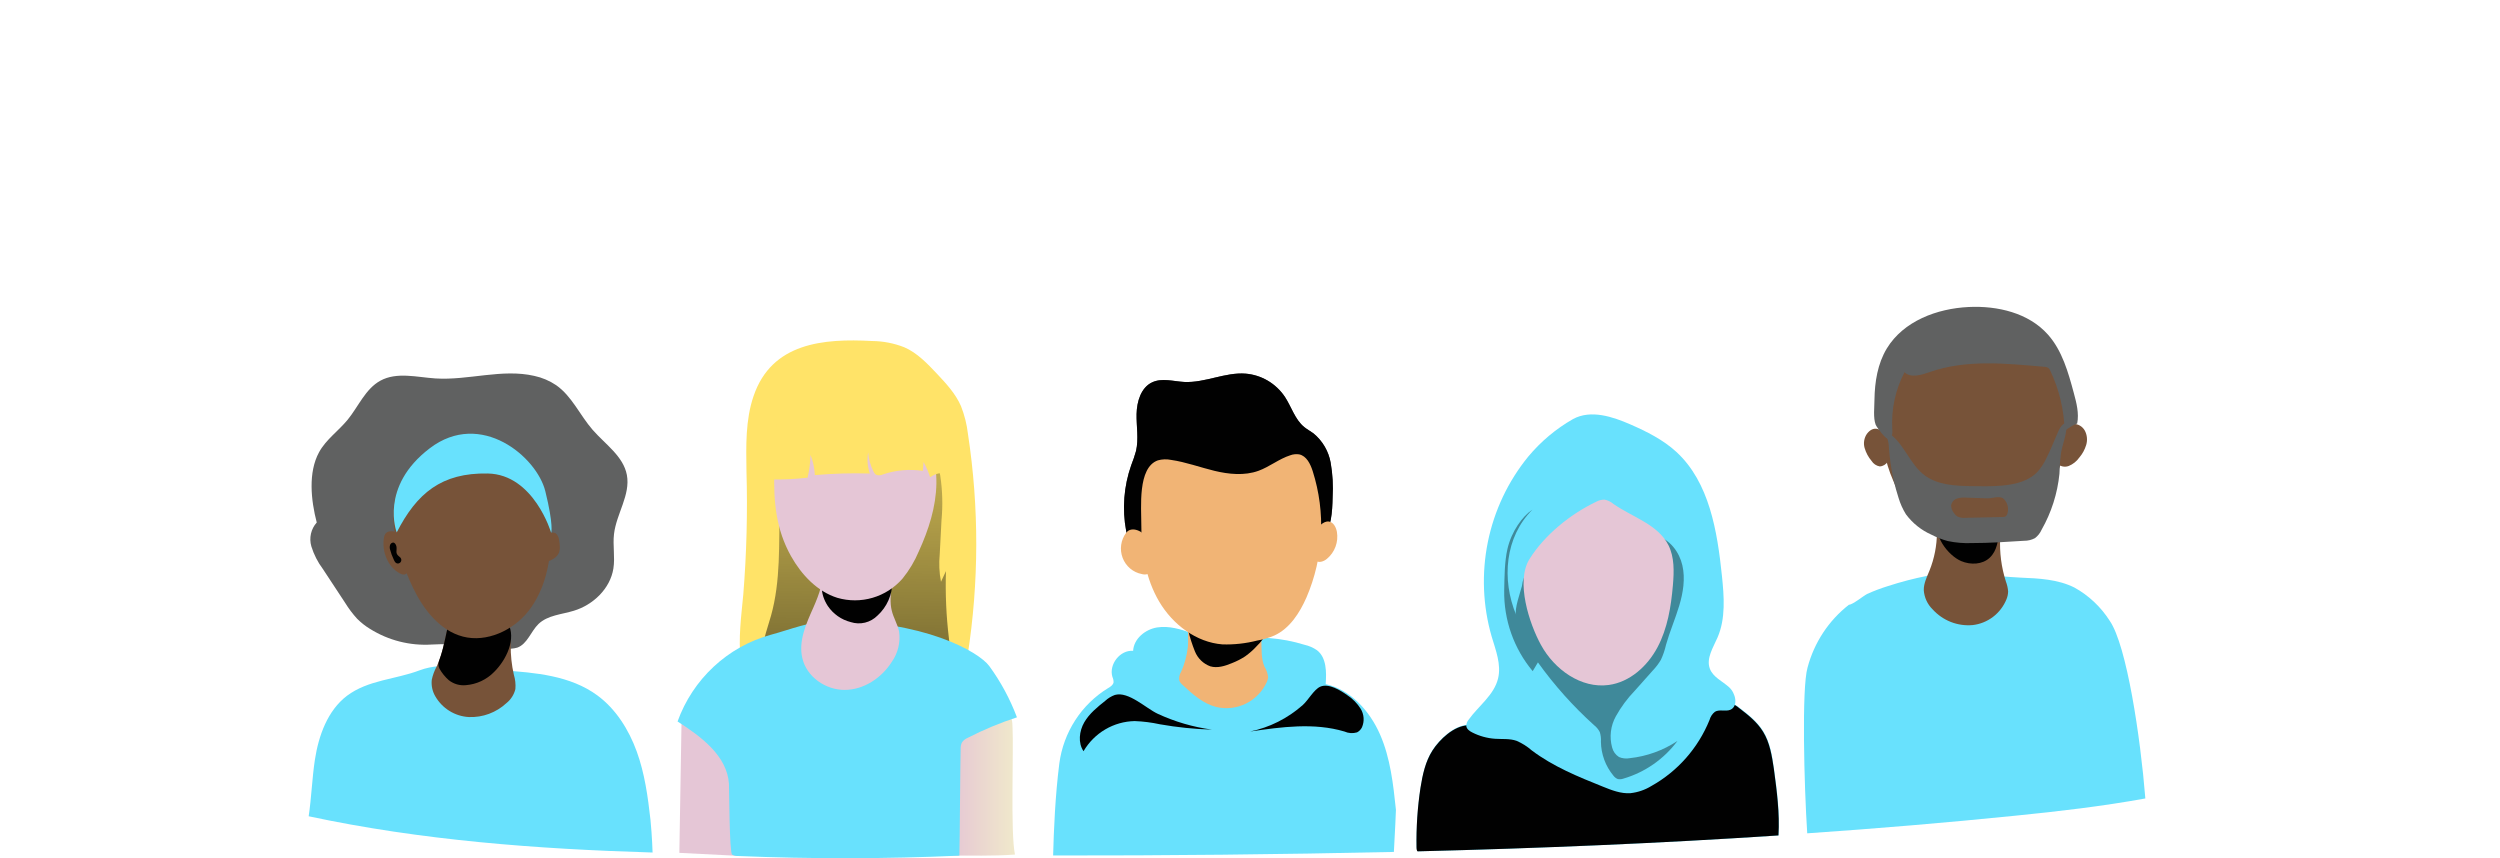 <svg width="201" height="69" viewBox="0 0 201 69" fill="none" xmlns="http://www.w3.org/2000/svg">
<g clip-path="url(#clip0)">
<path d="M81.605 68.707C79.785 68.84 78.099 68.776 76.27 68.791C76.378 67.359 76.835 60.984 76.94 59.553C76.985 58.947 77.062 58.269 77.523 57.876C77.804 57.667 78.133 57.534 78.479 57.491C79.181 57.358 80.105 57.188 80.813 57.352C81.41 57.491 81.39 58.021 81.41 58.544C81.503 60.258 81.234 67.035 81.605 68.707Z" fill="url(#paint0_linear)"/>
<path d="M54.793 58.169L54.62 68.57L59.336 68.809C59.336 68.809 59.264 60.718 57.761 59.543C56.893 58.853 55.876 58.382 54.793 58.169Z" fill="url(#paint1_linear)"/>
<path d="M60.584 31.855C59.929 33.774 59.986 35.853 60.016 37.882C60.112 41.183 60.028 44.488 59.762 47.78C59.598 49.548 59.347 51.328 59.559 53.087C59.771 54.845 60.521 56.634 61.95 57.627C62.972 58.336 64.233 58.59 65.464 58.723C66.722 58.845 67.986 58.899 69.25 58.884C70.606 58.932 71.963 58.8 73.284 58.49C74.593 58.133 75.852 57.419 76.628 56.295C77.346 55.257 77.6 53.968 77.794 52.714C78.714 46.811 78.724 40.8 77.824 34.894C77.735 34.123 77.546 33.368 77.262 32.648C76.826 31.649 76.067 30.831 75.323 30.041C74.578 29.251 73.739 28.364 72.708 27.922C71.879 27.595 70.998 27.424 70.108 27.417C66.211 27.205 62.042 27.55 60.584 31.855Z" fill="#FFE368"/>
<path d="M76.056 45.915L75.656 46.775C75.514 46.046 75.48 45.299 75.554 44.559L75.697 41.82C75.809 40.624 75.775 39.419 75.596 38.233C75.366 37.055 74.816 35.899 73.862 35.187C72.64 34.279 71.003 34.228 69.481 34.237C68.077 34.237 66.568 34.303 65.444 35.145C64.847 35.651 64.341 36.258 63.95 36.94C63.458 37.614 63.08 38.365 62.832 39.165C62.71 39.719 62.655 40.286 62.668 40.854C62.623 43.754 62.77 46.709 61.99 49.502C61.733 50.411 61.392 51.319 61.282 52.275C61.249 52.439 61.279 52.609 61.365 52.751C61.464 52.848 61.59 52.911 61.727 52.932C62.811 53.182 63.908 53.368 65.014 53.489L70.916 54.258C71.568 54.379 72.234 54.397 72.891 54.313C73.343 54.234 73.788 54.055 74.227 53.974C75.721 53.698 76.519 52.893 76.295 51.334C76.077 49.537 75.997 47.725 76.056 45.915Z" fill="url(#paint2_linear)"/>
<path d="M61.947 51.043C60.243 51.515 58.675 52.393 57.376 53.605C56.076 54.816 55.081 56.325 54.476 58.006C56.364 59.217 58.456 60.757 58.608 63.019C58.629 63.3 58.638 68.546 58.862 68.71C59.003 68.791 59.164 68.83 59.326 68.822C65.261 69.07 71.197 69.061 77.133 68.794C77.169 67.584 77.202 61.435 77.235 60.215C77.227 60.038 77.26 59.862 77.334 59.701C77.452 59.529 77.619 59.396 77.812 59.319C79.083 58.665 80.404 58.114 81.762 57.673C81.21 56.205 80.463 54.819 79.542 53.556C78.687 52.381 74.187 49.854 66.749 49.944C65.066 49.963 63.572 50.608 61.947 51.043Z" fill="#68E1FD"/>
<path d="M52.467 68.543C43.158 68.264 33.876 67.565 24.818 65.628C25.043 64.114 25.09 62.582 25.317 61.087C25.616 59.138 26.339 57.127 27.896 55.941C29.597 54.663 31.808 54.627 33.733 53.895C35.753 53.135 38.215 53.749 40.355 53.895C43.029 54.073 45.856 54.315 48.02 55.905C49.514 57 50.554 58.662 51.194 60.421C51.833 62.18 52.09 64.054 52.299 65.921C52.323 66.036 52.443 67.601 52.467 68.543Z" fill="#68E1FD"/>
<path d="M34.706 51.821C32.968 51.93 31.24 51.492 29.757 50.568C29.378 50.338 29.028 50.063 28.714 49.748C28.353 49.353 28.03 48.924 27.749 48.467L25.956 45.743C25.547 45.196 25.234 44.581 25.032 43.927C24.936 43.596 24.925 43.246 25.001 42.91C25.077 42.574 25.237 42.263 25.466 42.008C24.999 40.215 24.766 37.984 25.651 36.362C26.207 35.339 27.211 34.649 27.949 33.749C28.822 32.681 29.377 31.267 30.582 30.607C31.9 29.887 33.507 30.326 35.002 30.426C37.661 30.598 40.363 29.624 42.962 30.223C43.587 30.357 44.181 30.61 44.714 30.968C45.981 31.852 46.629 33.389 47.645 34.555C48.661 35.72 50.114 36.674 50.401 38.187C50.699 39.795 49.558 41.305 49.367 42.931C49.256 43.854 49.462 44.795 49.316 45.713C49.056 47.335 47.69 48.631 46.139 49.103C45.159 49.406 44.047 49.454 43.297 50.166C42.676 50.771 42.401 51.776 41.588 52.07C41.266 52.16 40.93 52.183 40.599 52.139C38.737 52.018 36.573 51.7 34.706 51.821Z" fill="#606161"/>
<path d="M34.706 51.821C32.968 51.93 31.24 51.492 29.757 50.568C29.378 50.338 29.028 50.063 28.714 49.748C28.353 49.353 28.03 48.924 27.749 48.467L25.956 45.743C25.547 45.196 25.234 44.581 25.032 43.927C24.936 43.596 24.925 43.246 25.001 42.91C25.077 42.574 25.237 42.263 25.466 42.008C24.999 40.215 24.766 37.984 25.651 36.362C26.207 35.339 27.211 34.649 27.949 33.749C28.822 32.681 29.377 31.267 30.582 30.607C31.9 29.887 33.507 30.326 35.002 30.426C37.661 30.598 40.363 29.624 42.962 30.223C43.587 30.357 44.181 30.61 44.714 30.968C45.981 31.852 46.629 33.389 47.645 34.555C48.661 35.72 50.114 36.674 50.401 38.187C50.699 39.795 49.558 41.305 49.367 42.931C49.256 43.854 49.462 44.795 49.316 45.713C49.056 47.335 47.69 48.631 46.139 49.103C45.159 49.406 44.047 49.454 43.297 50.166C42.676 50.771 42.401 51.776 41.588 52.07C41.266 52.16 40.93 52.183 40.599 52.139C38.737 52.018 36.573 51.7 34.706 51.821Z" fill="url(#paint3_linear)"/>
<path d="M35.108 53.589C34.925 53.923 34.792 54.283 34.714 54.658C34.665 55.113 34.761 55.572 34.989 55.968C35.266 56.454 35.659 56.862 36.131 57.156C36.603 57.45 37.14 57.62 37.693 57.651C38.809 57.696 39.897 57.292 40.72 56.528C41.076 56.244 41.328 55.848 41.437 55.402C41.47 55.011 41.428 54.617 41.312 54.243C41.136 53.461 41.051 52.66 41.061 51.858C41.061 51.252 41.121 50.583 40.816 50.041C40.472 49.436 39.773 49.176 39.109 49.042C38.18 48.861 36.465 48.579 36.148 49.781C35.801 51.092 35.688 52.342 35.108 53.589Z" fill="#775339"/>
<path d="M35.262 53.562C35.276 53.625 35.297 53.687 35.325 53.746C35.523 54.102 35.779 54.421 36.084 54.688C36.475 54.995 36.969 55.138 37.462 55.087C38.321 55.019 39.127 54.64 39.733 54.019C40.68 53.08 41.568 51.361 40.815 50.05C40.471 49.445 39.772 49.184 39.108 49.051C38.179 48.87 36.464 48.588 36.147 49.79C35.887 50.767 35.749 51.776 35.436 52.738C35.331 53.068 35.203 53.28 35.262 53.562Z" fill="url(#paint4_linear)"/>
<path d="M31.896 42.806C31.598 42.673 31.164 42.649 30.973 42.93C30.915 43.031 30.878 43.142 30.865 43.257C30.692 44.359 31.182 45.591 32.159 46.106C32.255 46.166 32.366 46.198 32.479 46.197C32.742 46.172 32.88 45.873 32.933 45.612C33.175 44.495 33.032 43.279 31.896 42.806Z" fill="#775339"/>
<path d="M43.73 43.351C43.832 43.181 43.966 43.033 44.124 42.915C44.204 42.857 44.298 42.822 44.396 42.815C44.495 42.808 44.593 42.829 44.68 42.876C44.758 42.945 44.822 43.029 44.868 43.123C44.914 43.217 44.942 43.319 44.949 43.424C45.02 43.82 45.077 44.268 44.85 44.604C44.727 44.771 44.566 44.904 44.381 44.992C44.297 45.048 44.204 45.087 44.105 45.106C44.007 45.126 43.905 45.125 43.807 45.104C43.635 45.026 43.501 44.882 43.434 44.704C43.375 44.595 43.34 44.474 43.332 44.35C43.381 43.989 43.517 43.646 43.73 43.351Z" fill="#775339"/>
<path d="M33.188 47.22C34.031 48.988 35.355 50.701 37.231 51.185C39.108 51.67 41.245 50.704 42.482 49.136C43.719 47.568 44.212 45.503 44.296 43.505C44.392 41.232 43.907 38.756 42.225 37.245C41.092 36.283 39.647 35.783 38.17 35.841C36.697 35.911 35.262 36.339 33.986 37.088C30.271 39.14 31.694 44.087 33.188 47.22Z" fill="#775339"/>
<path d="M31.896 42.807C31.896 42.807 30.467 39.147 34.561 36.035C38.655 32.923 43.159 36.728 43.843 39.492C44.527 42.256 44.315 42.84 44.315 42.84C44.315 42.84 42.932 38.139 39.214 38.069C35.497 37.999 33.509 39.655 31.896 42.807Z" fill="#68E1FD"/>
<path d="M31.873 44.383C31.873 44.235 31.903 44.081 31.873 43.938C31.843 43.796 31.76 43.636 31.613 43.621C31.555 43.624 31.499 43.646 31.454 43.682C31.408 43.719 31.375 43.77 31.359 43.827C31.326 43.94 31.326 44.061 31.359 44.175C31.432 44.456 31.532 44.73 31.658 44.992C31.715 45.116 31.781 45.258 31.912 45.295C31.96 45.309 32.012 45.309 32.06 45.296C32.109 45.282 32.153 45.256 32.188 45.219C32.223 45.183 32.248 45.137 32.259 45.087C32.27 45.038 32.268 44.986 32.253 44.937C32.196 44.738 31.897 44.704 31.873 44.383Z" fill="url(#paint5_linear)"/>
<path d="M44.519 43.748C44.501 43.706 44.492 43.661 44.492 43.616C44.492 43.571 44.501 43.526 44.519 43.484C44.572 43.411 44.649 43.36 44.737 43.342C44.768 43.417 44.782 43.498 44.776 43.578C44.776 43.76 44.776 43.938 44.776 44.12C44.78 44.202 44.77 44.284 44.746 44.362C44.728 44.417 44.698 44.467 44.66 44.509C44.621 44.551 44.574 44.585 44.522 44.607C44.435 44.647 44.31 44.638 44.271 44.547C44.202 44.389 44.37 44.265 44.465 44.181C44.606 44.05 44.579 43.932 44.519 43.748Z" fill="url(#paint6_linear)"/>
<path d="M65.403 48.828C64.826 50.126 64.181 51.528 64.507 52.914C64.856 54.428 66.383 55.472 67.907 55.469C69.431 55.466 70.866 54.525 71.691 53.226C72.195 52.52 72.409 51.643 72.288 50.78C72.166 50.175 71.822 49.654 71.691 49.064C71.392 47.832 71.989 46.469 71.526 45.292C71.153 44.332 70.166 43.76 69.183 43.476C68.602 43.289 67.982 43.269 67.39 43.418C66.3 43.754 66.129 44.553 66.195 45.537C66.243 46.706 65.866 47.78 65.403 48.828Z" fill="url(#paint7_linear)"/>
<path d="M66.56 48.728C66.996 49.367 67.647 49.825 68.392 50.014C68.764 50.136 69.163 50.152 69.544 50.06C69.926 49.967 70.274 49.77 70.552 49.49C70.929 49.147 71.23 48.726 71.436 48.257C71.641 47.788 71.748 47.28 71.748 46.766C71.764 46.413 71.659 46.065 71.449 45.782C71.268 45.596 71.044 45.46 70.797 45.386C70.144 45.161 69.449 45.088 68.763 45.171C68.078 45.254 67.42 45.492 66.838 45.867C65.807 46.518 65.929 47.768 66.56 48.728Z" fill="url(#paint8_linear)"/>
<path d="M63.595 44.71C64.444 46.224 65.711 47.559 67.322 48.065C68.247 48.334 69.229 48.334 70.154 48.063C71.08 47.792 71.911 47.261 72.551 46.533C73.096 45.865 73.541 45.12 73.875 44.323C74.658 42.607 75.256 40.763 75.286 38.874C75.316 36.985 74.724 35.033 73.418 33.746C72.443 32.843 71.229 32.249 69.924 32.036C68.227 31.715 66.401 31.881 64.886 32.772C63.952 33.32 63.191 34.127 62.696 35.099C62.203 36.077 62.292 36.849 62.259 37.881C62.179 40.324 62.391 42.555 63.595 44.71Z" fill="url(#paint9_linear)"/>
<path d="M61.436 38.072C61.426 38.177 61.447 38.282 61.496 38.375C61.557 38.441 61.633 38.491 61.717 38.522C61.801 38.552 61.891 38.562 61.98 38.55C62.965 38.567 63.951 38.518 64.93 38.405C65.073 37.804 65.151 37.189 65.163 36.571C65.366 37.091 65.485 37.641 65.515 38.199C66.985 38.069 68.461 38.026 69.935 38.072C69.747 37.524 69.699 36.936 69.798 36.365C69.84 36.903 69.986 37.427 70.228 37.908C70.268 38.011 70.337 38.101 70.425 38.166C70.517 38.203 70.616 38.22 70.715 38.215C70.814 38.211 70.911 38.184 70.999 38.139C72.028 37.793 73.124 37.697 74.197 37.86L74.253 37.146C74.471 37.535 74.648 37.946 74.782 38.372C74.982 38.225 75.21 38.121 75.451 38.066C75.692 38.011 75.941 38.006 76.184 38.051L75.774 35.569C75.748 34.953 75.574 34.353 75.268 33.82C74.962 33.288 74.533 32.839 74.017 32.511C73.388 31.954 72.703 31.466 71.973 31.055C70.702 30.432 69.273 30.221 67.879 30.45C66.488 30.682 65.163 31.216 63.994 32.015C63.555 32.279 63.171 32.626 62.862 33.038C62.563 33.462 62.563 33.928 62.369 34.382C61.867 35.608 61.436 36.716 61.436 38.072Z" fill="#FFE368"/>
<path d="M142.995 67.169C133.354 67.807 123.702 68.204 114.038 68.446C114.003 68.426 113.975 68.397 113.957 68.361C113.917 68.278 113.897 68.187 113.897 68.095C113.871 66.483 113.982 64.871 114.229 63.279C114.396 62.243 114.62 61.184 115.179 60.306C115.738 59.428 116.903 58.329 118.021 58.272C119.187 58.223 120.412 58.511 121.607 58.499C123.036 58.499 124.461 58.366 125.886 58.223C128.693 57.945 131.475 57.5 134.293 57.33C135.431 57.27 136.597 57.234 137.679 56.837C138.19 56.646 138.736 56.368 139.259 56.549C139.466 56.63 139.659 56.744 139.83 56.886C140.556 57.452 141.291 58.018 141.767 58.802C142.314 59.692 142.481 60.751 142.624 61.786C142.875 63.569 143.114 65.374 142.995 67.169Z" fill="#68E1FD"/>
<path d="M142.986 67.168C133.346 67.807 123.705 68.204 114.041 68.446H113.972C113.972 68.446 113.948 68.446 113.936 68.41C113.898 68.327 113.881 68.235 113.889 68.143C113.859 66.531 113.966 64.92 114.208 63.327C114.376 62.28 114.6 61.232 115.171 60.342C115.741 59.452 116.883 58.366 118.001 58.317C119.166 58.26 120.391 58.547 121.587 58.535C123.015 58.535 124.441 58.414 125.866 58.272C128.672 57.969 131.466 57.548 134.272 57.364C135.411 57.291 136.588 57.267 137.658 56.87C138.169 56.676 138.728 56.401 139.239 56.568C139.446 56.653 139.639 56.77 139.81 56.916C140.536 57.47 141.271 58.048 141.749 58.829C142.293 59.71 142.46 60.769 142.616 61.804C142.855 63.593 143.094 65.385 142.986 67.168Z" fill="url(#paint10_linear)"/>
<path d="M122.866 36.716C121.249 38.7 120.136 41.056 119.624 43.576C119.112 46.097 119.216 48.706 119.929 51.176C120.257 52.278 120.715 53.425 120.446 54.545C120.126 55.88 118.883 56.746 118.082 57.857C117.957 58 117.889 58.184 117.891 58.375C117.918 58.617 118.148 58.777 118.363 58.886C118.938 59.18 119.566 59.354 120.21 59.398C120.786 59.437 121.381 59.37 121.928 59.561C122.373 59.751 122.785 60.011 123.15 60.33C124.865 61.626 126.88 62.449 128.867 63.245C129.578 63.533 130.319 63.823 131.084 63.772C131.683 63.706 132.261 63.508 132.776 63.191C134.883 62.013 136.531 60.142 137.446 57.887C137.517 57.626 137.669 57.394 137.88 57.227C138.244 57.009 138.731 57.227 139.12 57.067C139.78 56.779 139.55 55.729 139.018 55.251C138.486 54.772 137.736 54.449 137.476 53.773C137.157 52.938 137.742 52.063 138.095 51.243C138.752 49.714 138.615 47.97 138.445 46.312C138.071 42.7 137.434 38.786 134.787 36.34C133.717 35.356 132.396 34.697 131.072 34.118C129.683 33.513 127.908 32.907 126.473 33.691C125.102 34.473 123.881 35.498 122.866 36.716Z" fill="#68E1FD"/>
<path d="M121.903 49.451C120.708 46.578 121.007 43.164 123.209 40.975C122.414 41.493 121.521 42.722 121.198 44.138C120.962 45.162 120.962 46.403 120.938 47.453C120.896 49.833 121.711 52.146 123.23 53.961L123.649 53.256C124.969 55.096 126.48 56.787 128.158 58.299C128.352 58.449 128.511 58.64 128.624 58.859C128.702 59.111 128.733 59.374 128.714 59.637C128.728 60.636 129.083 61.598 129.718 62.362C129.809 62.486 129.933 62.582 130.076 62.637C130.224 62.666 130.377 62.653 130.519 62.601C132.253 62.095 133.779 61.033 134.867 59.574C133.716 60.335 132.403 60.809 131.036 60.957C130.744 61.013 130.443 60.982 130.169 60.866C129.892 60.692 129.692 60.415 129.613 60.094C129.383 59.254 129.491 58.355 129.912 57.594C130.33 56.842 130.843 56.149 131.439 55.532L132.886 53.907C133.135 53.647 133.354 53.359 133.537 53.047C133.717 52.66 133.856 52.254 133.949 51.836C134.248 50.777 134.69 49.763 135.007 48.709C135.324 47.656 135.509 46.524 135.261 45.449C135.013 44.374 134.254 43.376 133.205 43.085C132.762 42.984 132.307 42.949 131.855 42.979L127.512 43.046C126.89 43.016 126.268 43.103 125.678 43.303C124.676 43.718 123.523 44.953 122.863 45.806C122.586 46.196 122.414 46.65 122.361 47.126C122.247 47.583 121.724 49.021 121.903 49.451Z" fill="url(#paint11_linear)"/>
<path d="M128.313 40.352C128.526 40.228 128.768 40.166 129.013 40.17C129.279 40.225 129.526 40.348 129.733 40.527C131.26 41.59 133.295 42.156 134.141 43.83C134.631 44.804 134.595 45.949 134.502 47.047C134.353 48.773 134.072 50.523 133.262 52.045C132.452 53.568 131.033 54.845 129.341 55.072C127.124 55.375 124.969 53.831 123.888 51.842C122.958 50.144 121.847 46.775 122.964 44.959C124.18 43.006 126.272 41.326 128.313 40.352Z" fill="url(#paint12_linear)"/>
<path d="M132.66 41.689C133.031 41.974 134.797 43.902 135.221 44.111C135.646 44.32 135.948 36.782 130.44 34.346C130.063 34.179 129.579 33.982 129.307 34.297C129.101 34.533 129.176 34.903 129.245 35.205C129.421 36.03 129.516 36.871 129.529 37.715C129.546 38.338 129.343 39.283 129.645 39.834C130.18 40.799 131.809 41.042 132.66 41.689Z" fill="url(#paint13_linear)"/>
<path d="M112.068 68.495C102.94 68.696 93.807 68.792 84.671 68.782C84.728 66.712 84.835 64.026 85.17 61.378C85.336 60.136 85.774 58.948 86.452 57.9C87.131 56.852 88.032 55.972 89.091 55.324C89.282 55.215 89.485 55.081 89.53 54.866C89.534 54.713 89.502 54.56 89.437 54.421C89.138 53.422 90.053 52.242 91.102 52.327C91.159 51.349 92.076 50.604 93.026 50.447C94.963 50.144 96.711 51.627 98.704 51.518C99.822 51.47 100.928 51.243 102.045 51.3C103.009 51.375 103.962 51.556 104.887 51.842C105.244 51.922 105.583 52.07 105.885 52.278C106.656 52.868 106.656 54.034 106.585 55.003C108.596 55.46 110.129 57.158 110.959 59.059C111.79 60.96 112.017 63.058 112.233 65.113C112.235 65.24 112.152 66.987 112.068 68.495Z" fill="#68E1FD"/>
<path d="M93.226 52.829C92.963 52.433 92.733 51.873 93.047 51.515C93.283 51.249 93.687 51.261 94.036 51.294L102.622 52.1C102.832 52.097 103.038 52.166 103.204 52.296C103.305 52.429 103.355 52.594 103.345 52.761C103.334 52.928 103.264 53.086 103.148 53.205C102.911 53.432 102.653 53.635 102.377 53.81C101.851 54.234 101.522 54.9 100.918 55.199C100.505 55.364 100.061 55.433 99.618 55.402H96.537C95.841 55.402 95.208 55.33 94.744 54.77C94.239 54.14 93.681 53.501 93.226 52.829Z" fill="url(#paint14_linear)"/>
<path d="M90.954 37.391C91.102 37.021 91.23 36.643 91.337 36.258C91.561 35.29 91.361 34.276 91.381 33.28C91.402 32.284 91.737 31.161 92.627 30.743C93.419 30.365 94.346 30.664 95.218 30.71C96.883 30.791 98.506 29.911 100.155 30.041C100.782 30.094 101.389 30.288 101.932 30.608C102.475 30.929 102.941 31.368 103.296 31.893C103.834 32.705 104.109 33.725 104.862 34.336C105.092 34.524 105.358 34.663 105.597 34.839C106.323 35.43 106.815 36.266 106.984 37.194C107.145 38.114 107.198 39.051 107.142 39.985C107.115 41.162 107.055 42.437 106.32 43.348C105.585 44.259 104.318 44.586 103.147 44.777C100.025 45.285 96.849 45.352 93.709 44.977C92.146 44.789 90.861 44.371 90.545 42.694C90.212 40.921 90.354 39.09 90.954 37.391Z" fill="#606161"/>
<path d="M90.954 37.391C91.102 37.021 91.23 36.643 91.337 36.258C91.561 35.29 91.361 34.276 91.381 33.28C91.402 32.284 91.737 31.161 92.627 30.743C93.419 30.365 94.346 30.664 95.218 30.71C96.883 30.791 98.506 29.911 100.155 30.041C100.782 30.094 101.389 30.288 101.932 30.608C102.475 30.929 102.941 31.368 103.296 31.893C103.834 32.705 104.109 33.725 104.862 34.336C105.092 34.524 105.358 34.663 105.597 34.839C106.323 35.43 106.815 36.266 106.984 37.194C107.145 38.114 107.198 39.051 107.142 39.985C107.115 41.162 107.055 42.437 106.32 43.348C105.585 44.259 104.318 44.586 103.147 44.777C100.025 45.285 96.849 45.352 93.709 44.977C92.146 44.789 90.861 44.371 90.545 42.694C90.212 40.921 90.354 39.09 90.954 37.391Z" fill="url(#paint15_linear)"/>
<path d="M94.966 54.007C94.828 54.215 94.774 54.468 94.813 54.715C94.872 54.853 94.963 54.973 95.079 55.066C95.877 55.814 96.738 56.58 97.793 56.843C98.592 57.031 99.431 56.934 100.169 56.571C100.907 56.207 101.5 55.598 101.848 54.845C101.906 54.72 101.944 54.586 101.958 54.449C101.925 54.144 101.823 53.851 101.66 53.592C101.394 52.962 101.436 52.251 101.418 51.564C101.4 50.877 101.283 50.138 100.799 49.663C100.341 49.276 99.757 49.075 99.161 49.097C98.352 49.07 96 49.218 95.635 50.087C95.423 50.598 95.578 51.516 95.495 52.085C95.413 52.748 95.235 53.396 94.966 54.007Z" fill="#F1B475"/>
<path d="M95.53 50.686C95.671 51.263 95.853 51.828 96.074 52.378C96.186 52.654 96.354 52.903 96.567 53.109C96.78 53.315 97.034 53.473 97.311 53.574C97.882 53.74 98.488 53.547 99.038 53.32C99.411 53.175 99.769 52.993 100.105 52.775C100.461 52.522 100.788 52.23 101.082 51.906C101.374 51.621 101.62 51.292 101.814 50.931C101.913 50.761 101.977 50.573 102.002 50.377C102.027 50.182 102.013 49.983 101.961 49.793C101.909 49.603 101.82 49.425 101.698 49.271C101.577 49.116 101.427 48.988 101.256 48.894C100.931 48.705 100.58 48.564 100.216 48.476C99.427 48.246 98.607 48.144 97.786 48.174C97.153 48.207 96.13 48.334 95.661 48.825C95.192 49.315 95.356 50.126 95.53 50.686Z" fill="url(#paint16_linear)"/>
<path d="M90.541 42.84C90.329 43.123 90.192 43.457 90.142 43.809C90.093 44.162 90.134 44.521 90.26 44.853C90.386 45.185 90.594 45.479 90.864 45.707C91.134 45.934 91.457 46.089 91.802 46.154C91.944 46.197 92.094 46.2 92.238 46.163C92.381 46.126 92.511 46.049 92.615 45.943C92.681 45.845 92.724 45.733 92.74 45.615C92.806 44.798 92.631 43.979 92.236 43.264C91.925 42.725 90.974 42.249 90.541 42.84Z" fill="#F1B475"/>
<path d="M106.845 41.931C107.213 41.989 107.422 42.395 107.488 42.764C107.554 43.164 107.516 43.575 107.375 43.955C107.234 44.336 106.997 44.671 106.687 44.928C106.549 45.047 106.383 45.13 106.206 45.167C106.117 45.185 106.025 45.182 105.938 45.158C105.85 45.135 105.769 45.091 105.701 45.031C105.568 44.867 105.499 44.661 105.503 44.45C105.464 43.923 105.426 43.221 105.715 42.752C105.931 42.404 106.4 41.865 106.845 41.931Z" fill="#F1B475"/>
<path d="M91.762 42.195C91.747 44.341 92.115 46.535 93.203 48.376C94.29 50.217 96.191 51.648 98.283 51.809C99.217 51.838 100.15 51.736 101.056 51.506C101.538 51.423 102.009 51.285 102.461 51.094C103.695 50.528 104.493 49.278 105.039 48.037C106.422 44.827 106.601 41.215 105.542 37.881C105.356 37.3 105.042 36.652 104.451 36.531C104.211 36.495 103.967 36.52 103.74 36.604C102.843 36.888 102.072 37.53 101.179 37.854C100.052 38.262 98.788 38.132 97.637 37.854C96.487 37.575 95.339 37.148 94.153 36.976C93.802 36.904 93.44 36.917 93.095 37.012C91.442 37.59 91.771 40.842 91.762 42.195Z" fill="#F1B475"/>
<path d="M97.443 58.662C96.04 58.621 94.642 58.477 93.26 58.233C92.593 58.087 91.915 58.001 91.233 57.975C90.4 57.99 89.585 58.221 88.864 58.644C88.143 59.068 87.541 59.671 87.115 60.397C86.658 59.725 86.769 58.781 87.175 58.075C87.582 57.37 88.233 56.846 88.867 56.341C89.09 56.136 89.351 55.978 89.635 55.874C90.728 55.557 92.142 56.955 93.08 57.388C94.464 58.03 95.934 58.459 97.443 58.662Z" fill="url(#paint17_linear)"/>
<path d="M100.511 58.814C103.033 58.447 105.648 58.084 108.092 58.814C108.411 58.958 108.77 58.982 109.105 58.883C109.278 58.794 109.417 58.651 109.503 58.475C109.606 58.236 109.651 57.975 109.632 57.715C109.613 57.455 109.532 57.203 109.395 56.982C109.117 56.544 108.749 56.171 108.316 55.889C107.796 55.517 106.822 54.909 106.147 55.211C105.636 55.441 105.185 56.292 104.745 56.683C103.54 57.753 102.081 58.487 100.511 58.814Z" fill="url(#paint18_linear)"/>
<path d="M172.486 64.196C169.05 64.82 165.545 65.231 162.06 65.579C156.487 66.145 150.887 66.615 145.301 66.999C145.05 63.158 144.85 55.308 145.325 53.68C145.855 51.669 147.025 49.891 148.654 48.621C148.953 48.621 149.805 47.913 150.116 47.756C150.665 47.507 151.229 47.294 151.804 47.117C152.83 46.784 153.873 46.511 154.93 46.3C157.282 45.806 160.064 46.336 162.467 46.442C163.94 46.502 165.455 46.575 166.782 47.238C167.934 47.875 168.91 48.794 169.621 49.911C170.989 51.888 172.095 59.283 172.486 64.196Z" fill="#68E1FD"/>
<path d="M155.135 45.867C154.926 46.382 154.66 46.899 154.672 47.456C154.714 48.037 154.965 48.582 155.378 48.988C155.783 49.436 156.284 49.784 156.843 50.004C157.403 50.224 158.004 50.31 158.602 50.256C159.198 50.188 159.766 49.959 160.245 49.593C160.724 49.226 161.097 48.736 161.324 48.174C161.406 47.976 161.449 47.764 161.453 47.55C161.432 47.277 161.371 47.009 161.274 46.754C160.909 45.612 160.754 44.411 160.816 43.212C160.855 42.465 160.921 41.575 160.335 41.117C160.155 40.988 159.952 40.896 159.738 40.845C158.705 40.547 157.611 40.547 156.579 40.845C155.407 41.181 155.736 41.814 155.73 42.816C155.725 43.862 155.523 44.897 155.135 45.867Z" fill="#775339"/>
<path d="M157.682 45.113C158.432 45.431 159.38 45.401 159.974 44.84C160.569 44.281 160.659 43.439 160.739 42.652L160.85 41.565C160.866 41.514 160.868 41.46 160.857 41.408C160.846 41.356 160.821 41.308 160.786 41.269C160.75 41.23 160.705 41.2 160.655 41.184C160.605 41.168 160.551 41.166 160.5 41.178C159.575 41.074 158.644 41.051 157.715 41.108C157.096 41.144 156.221 41.108 155.892 41.765C155.312 42.994 156.639 44.671 157.682 45.113Z" fill="url(#paint19_linear)"/>
<path d="M152.22 38.659C152.588 39.582 153.101 40.439 153.738 41.196C155.307 42.937 157.922 43.521 160.16 42.87C162.398 42.219 164.233 40.448 165.258 38.329C166.283 36.21 166.549 33.77 166.304 31.424C166.17 30.129 165.862 28.803 165.07 27.792C164.42 26.994 163.569 26.39 162.607 26.042C160.885 25.37 158.986 25.324 157.234 25.912C155.482 26.5 153.985 27.685 153 29.266C151.129 32.266 150.806 35.423 152.22 38.659Z" fill="#775339"/>
<path d="M150.101 34.879C149.988 35.042 149.913 35.228 149.881 35.425C149.848 35.621 149.859 35.822 149.913 36.014C150.024 36.396 150.213 36.749 150.469 37.052C150.542 37.169 150.638 37.27 150.752 37.347C150.866 37.424 150.994 37.476 151.129 37.5C151.259 37.494 151.386 37.455 151.499 37.388C151.611 37.321 151.706 37.228 151.775 37.116C152.599 35.974 151.153 33.489 150.101 34.879Z" fill="#775339"/>
<path d="M166.669 34.082C166.864 34.074 167.056 34.121 167.225 34.219C167.394 34.316 167.533 34.46 167.626 34.633C167.807 34.985 167.844 35.395 167.73 35.774C167.617 36.15 167.426 36.498 167.171 36.794C166.957 37.095 166.663 37.328 166.323 37.466C166.151 37.531 165.964 37.539 165.788 37.491C165.611 37.442 165.454 37.338 165.339 37.194C165.261 37.069 165.205 36.93 165.175 36.785C164.957 35.877 165.561 34.185 166.669 34.082Z" fill="#775339"/>
<path d="M151.84 35.302C152.139 35.224 152.172 34.809 152.139 34.497C152.049 32.912 152.389 31.333 153.122 29.929C153.654 30.423 154.491 30.141 155.175 29.905C158.092 28.891 161.274 29.218 164.349 29.49C164.476 29.49 164.6 29.527 164.705 29.599C164.767 29.658 164.815 29.731 164.845 29.811C165.564 31.324 165.957 32.975 165.996 34.654C166.299 34.4 166.64 34.196 167.006 34.049C167.167 33.235 166.952 32.399 166.734 31.597C166.286 29.932 165.801 28.198 164.663 26.911C163.109 25.155 160.602 24.571 158.277 24.683C155.734 24.807 153.044 25.812 151.702 28.013C150.958 29.245 150.731 30.698 150.707 32.121C150.707 32.702 150.591 33.601 150.806 34.152C150.919 34.409 151.643 35.351 151.84 35.302Z" fill="#606161"/>
<path d="M151.84 35.366C152.139 35.29 152.172 34.875 152.139 34.564C152.049 32.979 152.389 31.399 153.122 29.996C153.654 30.486 154.491 30.208 155.175 29.968C158.092 28.957 161.274 29.281 164.349 29.557C164.476 29.556 164.6 29.594 164.705 29.666C164.766 29.724 164.814 29.795 164.845 29.875C165.564 31.388 165.956 33.039 165.996 34.718C166.299 34.464 166.64 34.26 167.006 34.113C167.167 33.298 166.952 32.46 166.734 31.661C166.286 29.993 165.801 28.261 164.663 26.975C163.109 25.219 160.602 24.632 158.277 24.747C155.734 24.871 153.044 25.876 151.702 28.076C150.958 29.308 150.731 30.765 150.707 32.187C150.707 32.769 150.591 33.668 150.806 34.218C150.919 34.476 151.643 35.417 151.84 35.366Z" fill="url(#paint20_linear)"/>
<path d="M152.641 40.022C152.78 40.49 152.981 40.937 153.238 41.351C153.77 42.066 154.475 42.63 155.285 42.988C155.704 43.205 156.143 43.376 156.597 43.5C157.238 43.636 157.894 43.691 158.549 43.663C159.944 43.663 161.337 43.569 162.732 43.479C163.038 43.483 163.34 43.411 163.611 43.267C163.845 43.089 164.03 42.853 164.149 42.583C164.933 41.203 165.421 39.671 165.58 38.087C165.592 37.531 165.633 36.975 165.703 36.422C165.849 35.605 166.235 34.806 166.124 33.983C165.777 34.077 165.586 34.446 165.443 34.782C165.144 35.46 164.878 36.147 164.546 36.807C164.36 37.22 164.112 37.602 163.811 37.939C163.076 38.711 161.955 38.959 160.897 39.047C160.09 39.111 159.281 39.102 158.471 39.086C157.195 39.062 155.835 38.996 154.792 38.254C153.519 37.346 153.077 35.557 151.75 34.752C151.604 35 151.825 35.424 151.846 35.699C151.878 36.202 151.923 36.701 151.995 37.213C152.13 38.166 152.346 39.106 152.641 40.022Z" fill="#606161"/>
<path d="M152.641 40.022C152.78 40.49 152.981 40.937 153.238 41.351C153.77 42.066 154.475 42.63 155.285 42.988C155.704 43.205 156.143 43.376 156.597 43.5C157.238 43.636 157.894 43.691 158.549 43.663C159.944 43.663 161.337 43.569 162.732 43.479C163.038 43.483 163.34 43.411 163.611 43.267C163.845 43.089 164.03 42.853 164.149 42.583C164.933 41.203 165.421 39.671 165.58 38.087C165.592 37.531 165.633 36.975 165.703 36.422C165.849 35.605 166.235 34.806 166.124 33.983C165.777 34.077 165.586 34.446 165.443 34.782C165.144 35.46 164.878 36.147 164.546 36.807C164.36 37.22 164.112 37.602 163.811 37.939C163.076 38.711 161.955 38.959 160.897 39.047C160.09 39.111 159.281 39.102 158.471 39.086C157.195 39.062 155.835 38.996 154.792 38.254C153.519 37.346 153.077 35.557 151.75 34.752C151.604 35 151.825 35.424 151.846 35.699C151.878 36.202 151.923 36.701 151.995 37.213C152.13 38.166 152.346 39.106 152.641 40.022Z" fill="url(#paint21_linear)"/>
<path d="M159.767 40.067L158.111 40.009C157.855 39.984 157.596 40.009 157.349 40.082C157.226 40.12 157.115 40.192 157.03 40.291C156.945 40.389 156.889 40.51 156.868 40.639C156.872 40.848 156.945 41.051 157.074 41.214C157.143 41.324 157.23 41.422 157.331 41.502C157.544 41.617 157.786 41.662 158.025 41.632L161.013 41.568C161.094 41.572 161.174 41.556 161.246 41.52C161.317 41.47 161.368 41.396 161.39 41.311C161.46 41.096 161.467 40.865 161.409 40.646C161.352 40.428 161.233 40.23 161.067 40.079C160.744 39.837 160.158 40.079 159.767 40.067Z" fill="#775339"/>
</g>
<defs>
<linearGradient id="paint0_linear" x1="76.27" y1="63.04" x2="81.605" y2="63.04" gradientUnits="userSpaceOnUse">
<stop stop-color="#E5C6D6"/>
<stop offset="0.42" stop-color="#EAD4D0"/>
<stop offset="1" stop-color="#F0E9CB"/>
</linearGradient>
<linearGradient id="paint1_linear" x1="936.677" y1="3657.04" x2="1011.09" y2="3657.04" gradientUnits="userSpaceOnUse">
<stop stop-color="#E5C6D6"/>
<stop offset="0.42" stop-color="#EAD4D0"/>
<stop offset="1" stop-color="#F0E9CB"/>
</linearGradient>
<linearGradient id="paint2_linear" x1="69.156" y1="24.517" x2="68.411" y2="82.586" gradientUnits="userSpaceOnUse">
<stop stop-color="#010101" stop-opacity="0"/>
<stop offset="0.95" stop-color="#010101"/>
</linearGradient>
<linearGradient id="paint3_linear" x1="3272.24" y1="4860.75" x2="3364.57" y2="6419.29" gradientUnits="userSpaceOnUse">
<stop stop-color="#010101" stop-opacity="0"/>
<stop offset="0.95" stop-color="#010101"/>
</linearGradient>
<linearGradient id="paint4_linear" x1="793.767" y1="2010.41" x2="841.81" y2="1733.32" gradientUnits="userSpaceOnUse">
<stop stop-color="#010101" stop-opacity="0"/>
<stop offset="0.95" stop-color="#010101"/>
</linearGradient>
<linearGradient id="paint5_linear" x1="130.769" y1="511.365" x2="146.156" y2="506.653" gradientUnits="userSpaceOnUse">
<stop stop-color="#010101" stop-opacity="0"/>
<stop offset="0.95" stop-color="#010101"/>
</linearGradient>
<linearGradient id="paint6_linear" x1="122.329" y1="393.2" x2="131.621" y2="395.225" gradientUnits="userSpaceOnUse">
<stop stop-color="#010101" stop-opacity="0"/>
<stop offset="0.95" stop-color="#010101"/>
</linearGradient>
<linearGradient id="paint7_linear" x1="1801.69" y1="3586.98" x2="2010.79" y2="3586.98" gradientUnits="userSpaceOnUse">
<stop stop-color="#E5C6D6"/>
<stop offset="0.42" stop-color="#EAD4D0"/>
<stop offset="1" stop-color="#F0E9CB"/>
</linearGradient>
<linearGradient id="paint8_linear" x1="1389.66" y1="1541.37" x2="1450.7" y2="836.799" gradientUnits="userSpaceOnUse">
<stop stop-color="#010101" stop-opacity="0"/>
<stop offset="0.95" stop-color="#010101"/>
</linearGradient>
<linearGradient id="paint9_linear" x1="2460.81" y1="3950.24" x2="3032.55" y2="4059.67" gradientUnits="userSpaceOnUse">
<stop stop-color="#E5C6D6"/>
<stop offset="0.42" stop-color="#EAD4D0"/>
<stop offset="1" stop-color="#F0E9CB"/>
</linearGradient>
<linearGradient id="paint10_linear" x1="12755" y1="4439.96" x2="12760.1" y2="2578.26" gradientUnits="userSpaceOnUse">
<stop stop-color="#010101" stop-opacity="0"/>
<stop offset="0.95" stop-color="#010101"/>
</linearGradient>
<linearGradient id="paint11_linear" x1="6064.87" y1="7325.12" x2="8989.08" y2="3899.13" gradientUnits="userSpaceOnUse">
<stop stop-color="#010101" stop-opacity="0"/>
<stop offset="0.95" stop-color="#010101"/>
</linearGradient>
<linearGradient id="paint12_linear" x1="5118.72" y1="4311.27" x2="5605.84" y2="4311.27" gradientUnits="userSpaceOnUse">
<stop stop-color="#E5C6D6"/>
<stop offset="0.42" stop-color="#EAD4D0"/>
<stop offset="1" stop-color="#F0E9CB"/>
</linearGradient>
<linearGradient id="paint13_linear" x1="2848.7" y1="1970.66" x2="3210.72" y2="3199.38" gradientUnits="userSpaceOnUse">
<stop stop-color="#010101" stop-opacity="0"/>
<stop offset="0.95" stop-color="#010101"/>
</linearGradient>
<linearGradient id="paint14_linear" x1="3572.53" y1="1260.28" x2="3569.11" y2="1476.57" gradientUnits="userSpaceOnUse">
<stop stop-color="#010101" stop-opacity="0"/>
<stop offset="0.95" stop-color="#010101"/>
</linearGradient>
<linearGradient id="paint15_linear" x1="5640.01" y1="4141.58" x2="5872.63" y2="3287.23" gradientUnits="userSpaceOnUse">
<stop stop-color="#010101" stop-opacity="0"/>
<stop offset="0.95" stop-color="#010101"/>
</linearGradient>
<linearGradient id="paint16_linear" x1="2292.12" y1="1726.37" x2="2387.66" y2="1385.02" gradientUnits="userSpaceOnUse">
<stop stop-color="#010101" stop-opacity="0"/>
<stop offset="0.95" stop-color="#010101"/>
</linearGradient>
<linearGradient id="paint17_linear" x1="3406.87" y1="1533.69" x2="3430.52" y2="1272.53" gradientUnits="userSpaceOnUse">
<stop stop-color="#010101" stop-opacity="0"/>
<stop offset="0.95" stop-color="#010101"/>
</linearGradient>
<linearGradient id="paint18_linear" x1="3348.8" y1="1280.88" x2="3331.28" y2="1042.14" gradientUnits="userSpaceOnUse">
<stop stop-color="#010101" stop-opacity="0"/>
<stop offset="0.95" stop-color="#010101"/>
</linearGradient>
<linearGradient id="paint19_linear" x1="2869.29" y1="1221.62" x2="2908.5" y2="1084.32" gradientUnits="userSpaceOnUse">
<stop stop-color="#010101" stop-opacity="0"/>
<stop offset="0.95" stop-color="#010101"/>
</linearGradient>
<linearGradient id="paint20_linear" x1="8941.93" y1="2162.05" x2="8937.72" y2="2602.93" gradientUnits="userSpaceOnUse">
<stop stop-color="#010101" stop-opacity="0"/>
<stop offset="0.95" stop-color="#010101"/>
</linearGradient>
<linearGradient id="paint21_linear" x1="7544.87" y1="2521.09" x2="8242.92" y2="2521.09" gradientUnits="userSpaceOnUse">
<stop stop-color="#010101" stop-opacity="0"/>
<stop offset="0.95" stop-color="#010101"/>
</linearGradient>
<clipPath id="clip0">
<rect width="201" height="69" fill="white"/>
</clipPath>
</defs>
</svg>
